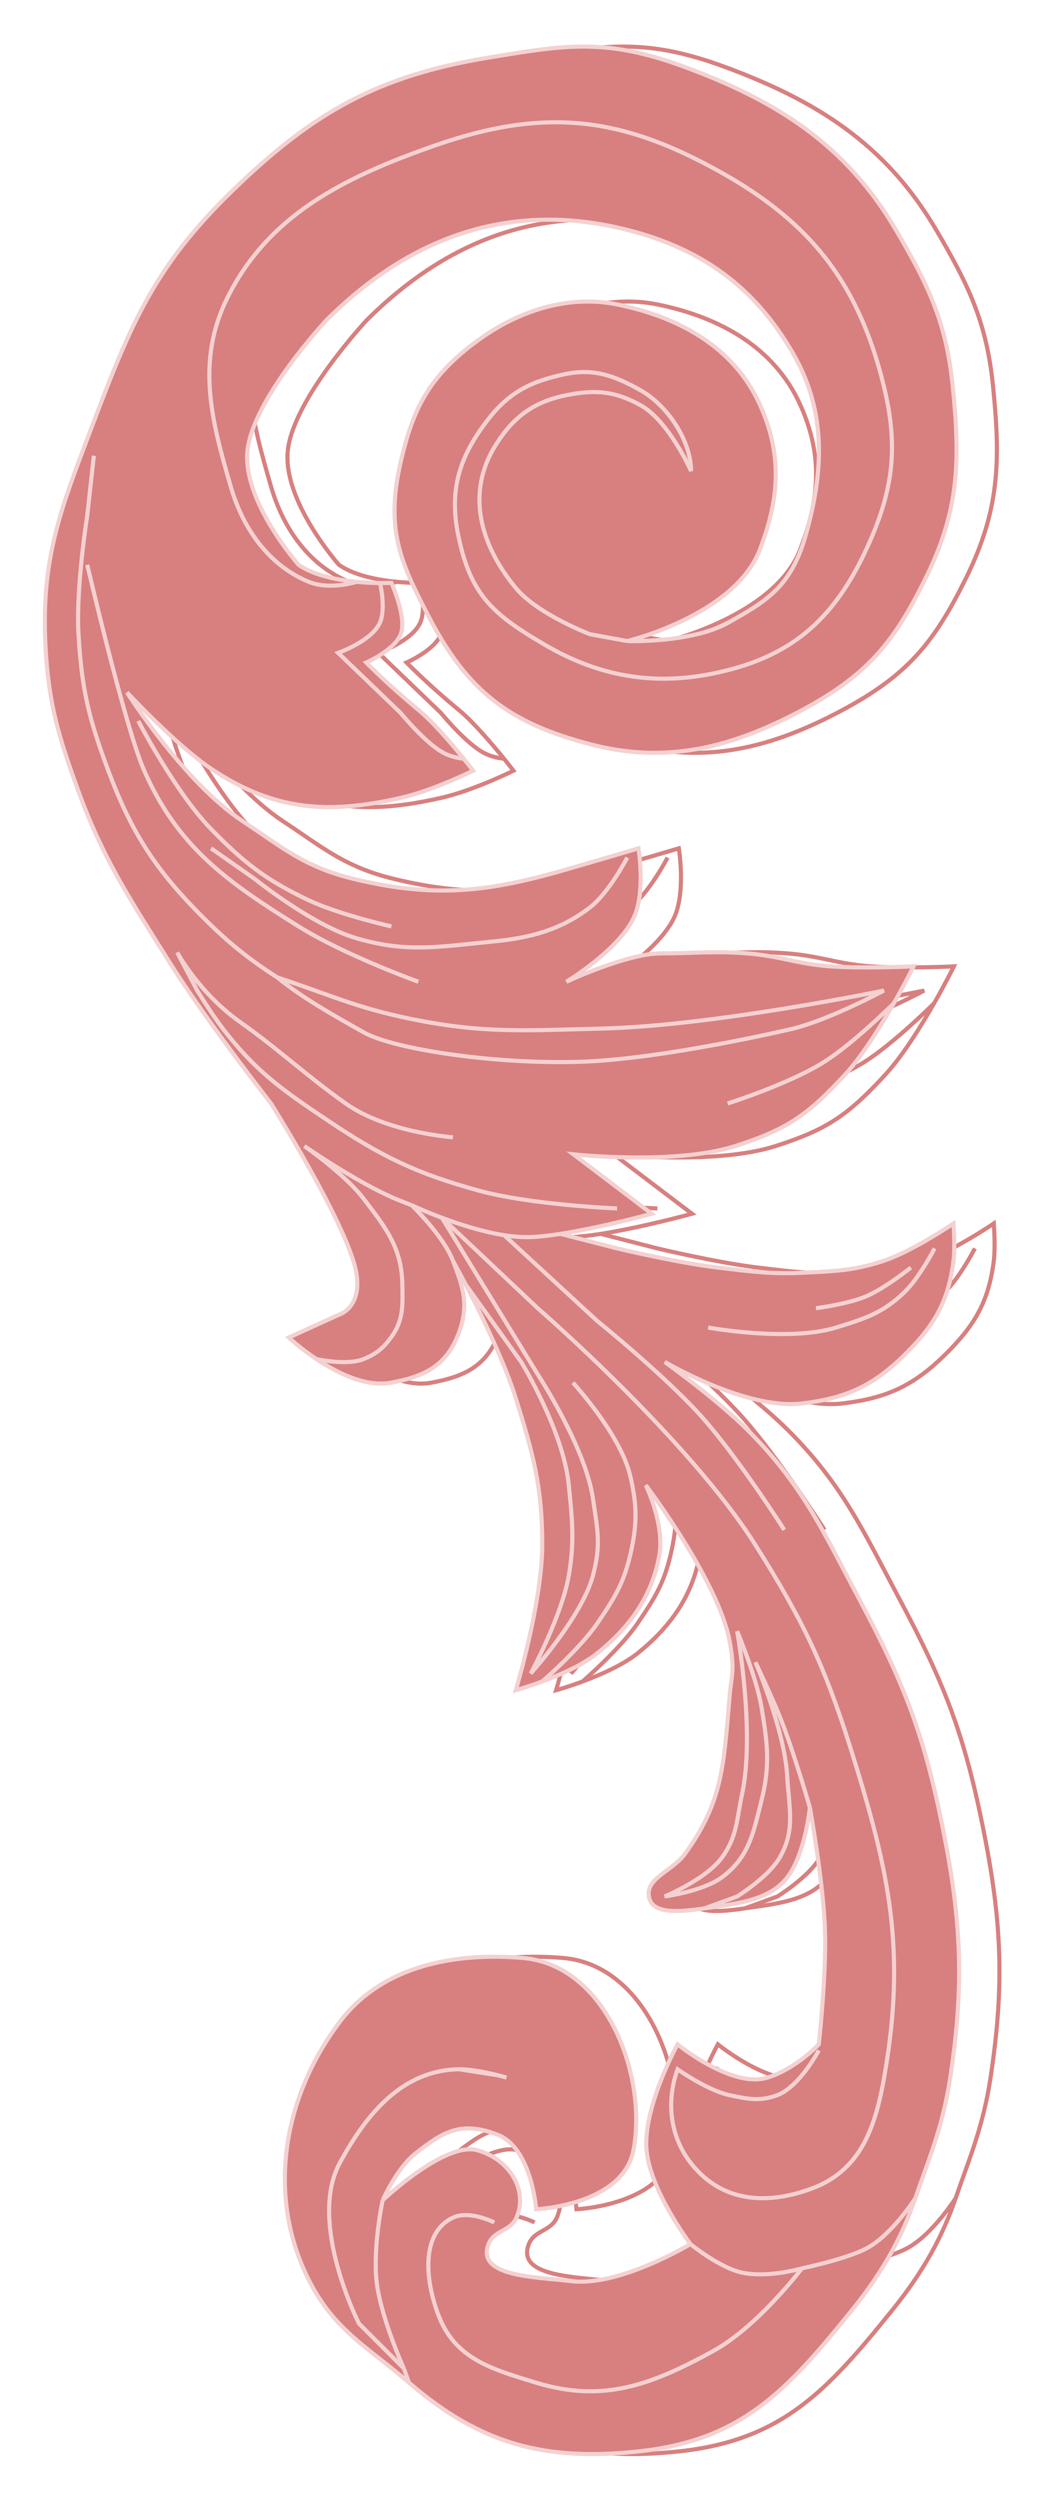 <svg width="253" height="606" viewBox="0 0 253 606" fill="none" xmlns="http://www.w3.org/2000/svg">
<g filter="url(#filter0_d_3628_873)">
<path d="M161.931 151.392C161.931 151.392 177.528 151.937 186.475 146.913C195.95 141.593 201.702 138.085 205.201 125.782C209.367 111.136 210.582 96.301 202.193 81.749C192.874 65.583 180.02 56.297 161.931 51.723C133.089 44.429 108.905 53.762 88.961 73.6C88.961 73.6 71.113 92.677 69.811 105.246C68.542 117.485 82.205 132.897 82.205 132.897C85.887 135.485 91.551 136.582 96.277 137.033M161.931 151.392C161.931 151.392 188.091 145.116 194.141 129.109C198.413 117.805 199.976 107.145 194.141 94.171C187.733 79.924 174.187 72.791 159.472 69.8C147.358 67.338 135.655 71.564 126.809 77.725C113.916 86.705 110.174 94.977 107.326 106.474C102.991 123.976 106.709 131.955 113.916 145.727C123.4 163.852 133.567 171.298 152.882 176.385C171.299 181.236 187.053 177.277 203.882 168.362C220.208 159.715 226.593 151.733 234.253 136.272C242.48 119.669 242.746 107.715 240.843 89.283C239.265 73.996 234.886 64.968 227.09 51.723C214.818 30.87 197.933 20.379 175.804 12.21C156.665 5.145 146.77 6.933 128.528 9.917C101.265 14.377 85.564 23.297 65.781 42.579C47.503 60.395 41.571 74.29 32.545 98.164C24.777 118.712 19.717 130.703 20.797 152.316C21.508 166.522 23.965 174.474 28.82 187.844C34.7 204.035 41.268 213.918 51.097 229.549C59.789 243.372 75.522 263.485 75.522 263.485C75.522 263.485 92.98 291.19 95.937 303.251C98.175 312.38 92.427 314.485 92.427 314.485L79.82 320.215C79.82 320.215 82.532 322.762 86.507 325.422M161.931 151.392L152.882 149.731C152.882 149.731 140.159 144.901 134.886 138.516C126.161 127.953 122.743 115.331 130.084 103.763C134.596 96.654 139.638 93.178 147.918 91.646C154.574 90.414 159.122 90.932 165.066 94.171C171.995 97.947 177.412 110.165 177.412 110.165C177.37 102.662 171.579 94.171 165.066 90.547C158.778 87.047 153.815 85.246 146.909 86.677C138.625 88.392 133.305 91.048 128.164 97.682C121.411 106.394 118.603 114.424 120.939 125.782C123.904 140.201 129.263 144.89 141.974 152.316C154.811 159.815 167.86 162.221 182.442 159.322C201.309 155.573 211.846 146.56 219.939 129.109C227.348 113.134 227.947 101.858 222.683 84.1C216.228 62.326 204.694 48.967 184.5 37.687C160.746 24.419 142.246 21.849 115.223 31.285C92.501 39.219 74.753 48.441 64.922 68.208C57.212 83.71 61.152 98.164 65.781 114.052C68.716 124.126 74.969 133.056 84.679 137.033C89.802 139.132 96.277 137.033 96.277 137.033M109.618 288.125C109.618 288.125 117.296 295.47 119.646 301.591M109.618 288.125C109.618 288.125 107.218 287.215 105.701 286.58C96.501 282.725 83.587 273.799 83.587 273.799C83.587 273.799 93.427 280.604 97.995 286.58C103.4 293.652 107.214 298.453 107.376 307.353C107.47 312.49 107.668 316.085 104.613 320.215C102.657 322.859 101.04 324.182 97.995 325.422C93.839 327.113 86.507 325.422 86.507 325.422M109.618 288.125C109.618 288.125 112.62 289.552 116.967 291.182M119.646 301.591C122.119 308.03 123.639 312.316 121.034 319.198C118.002 327.203 112.648 329.666 104.613 331.158C98.502 332.293 91.506 328.768 86.507 325.422M119.646 301.591C119.646 301.591 130.618 321.259 134.887 334.92C139.097 348.395 141.331 356.378 141.305 370.496C141.28 384.473 134.887 405.706 134.887 405.706C134.887 405.706 137.662 404.935 141.305 403.586M145.729 295.085C155.796 293.52 167.862 290.208 167.862 290.208L148.871 275.805C148.871 275.805 173.504 278.474 188.124 273.799C200.736 269.767 205.701 266.278 214.691 256.556C218.897 252.009 223.345 244.871 226.592 239.177M145.729 295.085C143.123 295.49 140.651 295.778 138.556 295.861C136.521 295.942 134.317 295.76 132.065 295.404M145.729 295.085L159.46 298.609C159.46 298.609 174.222 302.111 183.85 303.251C192.114 304.229 196.813 304.906 205.123 304.478C212.646 304.09 217.048 303.972 224.195 301.591C231.286 299.229 241.067 292.558 241.067 292.558C241.067 292.558 241.499 298.09 241.067 301.591C239.832 311.589 236.334 317.409 229.147 324.467C221.466 332.009 214.898 334.952 204.206 336.203C190.75 337.777 171.013 326.117 171.013 326.117C171.013 326.117 183.676 335.165 191.323 342.832C204.475 356.015 209.452 367.213 218.143 383.517C229.225 404.305 233.93 416.513 238.499 439.266C243.026 461.808 243.689 477.056 240.28 499.599C238.45 511.698 234.984 519.567 231.817 528.813M108.995 573.554C126.455 588.589 142.099 592.631 164.778 590.192C189.769 587.504 200.699 575.451 216.493 555.899C224.1 546.482 228.683 537.96 231.817 528.813M108.995 573.554C98.941 564.897 90.975 560.919 84.823 548.93C74.309 528.441 78.329 504.461 92.203 486.08C102.838 471.992 120.949 469.301 136.489 470.588C157.035 472.29 166.884 499.494 163.432 517.204C160.825 530.576 139.838 531.508 139.838 531.508C139.838 531.508 138.738 516.757 130.596 513.5C121.334 509.796 116.797 513.13 110.559 517.987C106.045 521.501 102.611 529.308 102.611 529.308M108.995 573.554L107.729 570.081M102.611 529.308C106.96 525.337 118.843 515.371 125.544 517.204C133.198 519.298 137.976 526.742 135.07 533.526C133.633 536.878 129.616 536.548 128.285 539.944C125.162 547.913 139.778 547.89 148.274 548.93C160.033 550.369 177.249 539.944 177.249 539.944M102.611 529.308C102.611 529.308 100.456 539.037 101.011 547.759C101.57 556.533 107.729 570.081 107.729 570.081M177.249 539.944C177.249 539.944 167.477 526.97 166.612 517.204C165.691 506.798 174.131 491.53 174.131 491.53C174.131 491.53 187.273 502.284 195.954 499.599C202.874 497.459 208.392 491.53 208.392 491.53C208.392 491.53 210.203 474.982 209.907 464.358C209.577 452.471 206.223 434.131 206.223 434.131M177.249 539.944C177.249 539.944 184.4 545.795 189.944 546.91C196.309 548.19 204.295 545.839 204.295 545.839M206.223 434.131C206.223 434.131 205.133 445.337 200.733 451.091C196.334 456.845 187.837 457.506 180.665 458.576M206.223 434.131C206.223 434.131 202.28 420.402 198.866 411.931C196.78 406.759 193.02 398.902 193.02 398.902C193.02 398.902 200.116 415.375 200.733 426.578C201.16 434.321 202.798 439.663 198.866 446.346C196.114 451.023 188.586 455.693 188.586 455.693L180.665 458.576M96.277 137.033C98.475 137.243 100.47 137.313 101.969 137.328M101.969 137.328C103.663 137.346 104.723 137.293 104.723 137.293C104.723 137.293 108.552 145.784 106.975 149.731C105.408 153.655 98.611 156.594 98.611 156.594C98.611 156.594 103.913 162.019 111.264 168.067C114.863 171.028 119.517 176.524 122.255 179.905M101.969 137.328C101.969 137.328 103.418 143.426 101.969 146.85C100.054 151.372 91.803 154.252 91.803 154.252L106.975 168.835C106.975 168.835 113.054 176.256 117.426 178.529C119.766 179.745 122.255 179.905 122.255 179.905M122.255 179.905C123.656 181.634 124.555 182.811 124.555 182.811C124.555 182.811 114.833 187.633 106.975 189.406C89.663 193.312 76.485 192.73 60.974 182.329C52.523 176.661 40.593 163.852 40.593 163.852C40.593 163.852 54.304 185.602 68.695 195.089C78.228 201.373 83.583 206.146 95.502 209.028C114.412 213.602 127.37 212.439 146.328 206.991C154.056 204.77 164.664 201.63 164.664 201.63C164.664 201.63 166.421 212.362 163.483 218.501C159.692 226.426 147.152 233.973 147.152 233.973C147.152 233.973 161.905 227.097 170.073 227.097C178.241 227.097 182.846 226.461 190.989 227.097C198.97 227.72 203.123 229.659 211.245 230.248C219.077 230.817 231.388 230.248 231.388 230.248C231.388 230.248 229.458 234.15 226.592 239.177M32.545 106.474L30.943 120.954C30.943 120.954 28.152 138.482 28.82 149.731C29.532 161.736 30.901 168.589 34.973 179.905C40.995 196.641 46.561 205.94 59.154 218.501C65.062 224.394 70.034 228.416 77.047 232.937M77.047 232.937C83.544 238.172 90.729 242.129 97.995 246.233C105.26 250.337 129.812 254.017 150.436 253.376C171.005 252.737 202.24 245.315 202.24 245.315C211.259 243.055 224.195 236.103 224.195 236.103C224.195 236.103 182.792 244.668 155.88 245.315C137.797 245.751 127.343 246.625 109.618 243.012C95.994 240.236 90.258 237.273 77.047 232.937ZM30.943 132.897C30.943 132.897 40.123 172.315 44.761 182.811C52.993 201.44 64.923 209.781 82.205 220.558C93.424 227.555 111.264 233.973 111.264 233.973M43.321 170.756C43.321 170.756 52.355 188.127 60.974 196.953C68.977 205.147 74.32 209.337 84.679 214.225C92.103 217.729 104.723 220.558 104.723 220.558M161.931 203.862C161.931 203.862 157.545 212.359 152.882 215.952C145.868 221.358 138.612 223.329 129.207 224.233C115.986 225.504 108.591 227.006 96.277 223.437C85.537 220.324 71.533 209.028 71.533 209.028L60.974 201.63M119.646 271.669C119.646 271.669 103.649 270.58 93.639 263.485C83.629 256.389 78.016 250.825 68.006 243.729C57.996 236.634 52.761 226.86 52.761 226.86L57.584 236.043C57.584 236.043 61.155 241.858 63.818 245.315C71.833 255.721 78.207 260.164 89.115 267.481C102.241 276.286 110.566 280.373 125.805 284.569C138.582 288.088 159.46 288.925 159.46 288.925M122.731 307.353L136.192 326.117C136.192 326.117 146.464 342.825 147.751 356.009C148.536 364.05 149.206 369.466 147.751 377.884C146.056 387.697 138.511 401.65 138.511 401.65C138.511 401.65 150.972 387.863 153.615 377.884C155.611 370.347 154.729 366.993 153.615 359.277C151.815 346.812 140.212 329.133 140.212 329.133L116.967 291.182M116.967 291.182C121.227 292.778 126.778 294.57 132.065 295.404M116.967 291.182L140.212 313.106C140.212 313.106 176.751 344.749 193.02 370.496C204.346 388.422 209.701 399.432 216.064 419.659C224.976 447.985 229.309 466.708 224.96 495.175C222.792 509.364 219.889 521.76 206.378 526.607C195.888 530.37 185.695 529.81 178.306 521.467C172.028 514.378 171.387 505.257 174.131 497.582C174.131 497.582 181.397 502.744 186.807 503.873C191.19 504.788 194.074 505.428 198.273 503.873C203.712 501.859 208.392 493 208.392 493M148.756 331.158C148.756 331.158 160.301 343.669 162.662 353.76C164.363 361.03 164.355 365.608 162.662 372.88C161.034 379.872 158.738 383.514 154.692 389.444C150.406 395.726 141.305 403.586 141.305 403.586M141.305 403.586C145.603 401.994 151.109 399.599 154.692 396.72C162.574 390.388 168.006 382.843 169.73 372.88C171.025 365.395 166.429 356.009 166.429 356.009C166.429 356.009 184.121 379.246 186.785 393.97C188.06 401.017 187.214 401.812 186.785 406.806C185.317 423.861 185.166 432.592 175.965 445.317C172.877 449.588 166.429 451.186 167.174 455.693C167.848 459.768 173.42 459.657 180.665 458.576M186.283 263.485C186.283 263.485 201.311 258.711 209.738 253.376C217.009 248.773 226.592 239.177 226.592 239.177M132.065 295.404L154.692 316.233C154.692 316.233 171.125 329.481 180.085 339.519C188.877 349.37 200.021 366.827 200.021 366.827M204.295 545.839C204.295 545.839 193.637 559.943 182.655 565.946C167.754 574.093 156.084 578.503 139.838 573.554C129.162 570.302 120.294 567.841 116.233 557.446C112.988 549.139 111.615 537.313 119.689 533.526C123.673 531.657 129.676 534.712 129.676 534.712M204.295 545.839C204.295 545.839 214.521 543.73 219.717 541.127C225.976 537.991 231.817 528.813 231.817 528.813M107.729 570.081L96.86 559.225C96.86 559.225 84.346 534.767 92.203 520.281C98.718 508.269 107.511 497.726 121.175 497.582M121.175 497.582C124.171 497.551 128.198 498.437 130.596 499.045M121.175 497.582L130.596 499.045M132.641 499.599C132.641 499.599 131.836 499.359 130.596 499.045M236.479 298.609C236.479 298.609 232.778 305.74 229.147 309.24C223.908 314.29 219.543 315.643 212.589 317.785C201.004 321.353 181.548 317.785 181.548 317.785M230.725 303.251C230.725 303.251 224.44 308.325 219.738 310.286C215.284 312.145 207.706 313.106 207.706 313.106M170.992 455.693C170.992 455.693 180.945 451.584 184.83 446.346C188.597 441.267 188.442 437.109 189.772 430.927C193.021 415.825 188.586 391.39 188.586 391.39C188.586 391.39 193.265 402.458 194.517 409.972C195.949 418.577 196.631 423.847 194.517 432.311C192.516 440.317 191.482 446.207 184.83 451.091C180.239 454.461 170.992 455.693 170.992 455.693Z" stroke="#D87F7F"/>
<path d="M152.153 151.392C152.153 151.392 167.75 151.937 176.698 146.913C186.173 141.593 191.925 138.085 195.424 125.782C199.59 111.136 200.805 96.301 192.416 81.749C183.097 65.583 170.243 56.297 152.153 51.723C123.312 44.429 99.128 53.762 79.183 73.6C79.183 73.6 61.336 92.677 60.033 105.246C58.765 117.485 72.428 132.897 72.428 132.897C76.109 135.485 81.773 136.582 86.499 137.033C88.698 137.243 90.693 137.313 92.192 137.328C93.886 137.346 94.946 137.293 94.946 137.293C94.946 137.293 98.774 145.784 97.198 149.731C95.63 153.655 88.834 156.594 88.834 156.594C88.834 156.594 94.135 162.019 101.487 168.067C105.086 171.028 109.74 176.524 112.478 179.905C113.878 181.634 114.778 182.811 114.778 182.811C114.778 182.811 105.055 187.633 97.198 189.406C79.886 193.312 66.707 192.73 51.197 182.329C42.745 176.661 30.816 163.852 30.816 163.852C30.816 163.852 44.527 185.602 58.917 195.089C68.45 201.373 73.805 206.146 85.724 209.028C104.634 213.602 117.593 212.439 136.55 206.991C144.279 204.77 154.886 201.63 154.886 201.63C154.886 201.63 156.643 212.362 153.706 218.501C149.915 226.426 137.375 233.973 137.375 233.973C137.375 233.973 152.128 227.097 160.296 227.097C168.464 227.097 173.068 226.461 181.212 227.097C189.193 227.72 193.346 229.659 201.468 230.248C209.3 230.817 221.611 230.248 221.611 230.248C221.611 230.248 219.681 234.15 216.814 239.177C213.568 244.871 209.12 252.009 204.914 256.556C195.924 266.278 190.959 269.767 178.347 273.799C163.726 278.474 139.094 275.805 139.094 275.805L158.085 290.208C158.085 290.208 146.019 293.52 135.951 295.085L149.683 298.609C149.683 298.609 164.444 302.111 174.073 303.251C182.337 304.229 187.035 304.906 195.346 304.478C202.869 304.09 207.271 303.972 214.418 301.591C221.508 299.229 231.289 292.558 231.289 292.558C231.289 292.558 231.722 298.09 231.289 301.591C230.055 311.589 226.557 317.409 219.369 324.467C211.689 332.009 205.12 334.952 194.429 336.203C180.973 337.777 161.236 326.117 161.236 326.117C161.236 326.117 173.898 335.165 181.546 342.832C194.697 356.015 199.675 367.213 208.366 383.517C219.448 404.305 224.153 416.513 228.722 439.266C233.249 461.808 233.912 477.056 230.503 499.599C228.673 511.698 225.206 519.567 222.039 528.813C218.906 537.96 214.323 546.482 206.716 555.899C190.921 575.451 179.992 587.504 155.001 590.192C132.322 592.631 116.677 588.589 99.217 573.555C89.163 564.897 81.197 560.919 75.045 548.93C64.531 528.441 68.551 504.461 82.426 486.08C93.06 471.992 111.171 469.301 126.712 470.588C147.257 472.29 157.107 499.494 153.654 517.204C151.048 530.576 130.061 531.508 130.061 531.508C130.061 531.508 128.961 516.757 120.819 513.5C111.557 509.796 107.02 513.13 100.782 517.987C96.268 521.501 92.834 529.308 92.834 529.308C97.183 525.337 109.066 515.371 115.767 517.204C123.421 519.298 128.199 526.742 125.293 533.526C123.856 536.878 119.838 536.548 118.507 539.944C115.385 547.913 130.001 547.89 138.496 548.93C150.256 550.369 167.471 539.944 167.471 539.944C167.471 539.944 157.7 526.97 156.835 517.204C155.913 506.798 164.354 491.53 164.354 491.53C164.354 491.53 177.496 502.284 186.176 499.599C193.096 497.459 198.614 491.53 198.614 491.53C198.614 491.53 200.425 474.982 200.13 464.358C199.799 452.471 196.446 434.131 196.446 434.131C196.446 434.131 195.356 445.337 190.956 451.091C186.556 456.845 178.06 457.506 170.887 458.576C163.643 459.657 158.07 459.768 157.397 455.693C156.651 451.186 163.099 449.588 166.188 445.317C175.388 432.592 175.54 423.861 177.007 406.806C177.437 401.812 178.282 401.017 177.007 393.97C174.343 379.246 156.651 356.009 156.651 356.009C156.651 356.009 161.247 365.395 159.952 372.88C158.229 382.843 152.796 390.388 144.915 396.72C141.331 399.599 135.826 401.994 131.528 403.586C127.884 404.935 125.109 405.706 125.109 405.706C125.109 405.706 131.502 384.473 131.528 370.496C131.553 356.378 129.32 348.395 125.109 334.92C120.841 321.259 109.869 301.591 109.869 301.591C112.341 308.03 113.862 312.316 111.256 319.198C108.225 327.203 102.871 329.666 94.836 331.158C88.725 332.293 81.729 328.768 76.73 325.422C72.755 322.762 70.043 320.215 70.043 320.215L82.65 314.485C82.65 314.485 88.398 312.38 86.159 303.251C83.202 291.19 65.745 263.485 65.745 263.485C65.745 263.485 50.011 243.372 41.32 229.549C31.491 213.918 24.922 204.035 19.043 187.844C14.188 174.474 11.731 166.522 11.02 152.316C9.939 130.703 14.999 118.712 22.767 98.164C31.793 74.29 37.726 60.395 56.004 42.579C75.786 23.297 91.488 14.377 118.751 9.917C136.992 6.933 146.887 5.145 166.026 12.21C188.156 20.379 205.041 30.87 217.313 51.723C225.108 64.968 229.488 73.996 231.066 89.283C232.969 107.715 232.702 119.669 224.476 136.272C216.816 151.733 210.431 159.715 194.105 168.362C177.275 177.277 161.522 181.236 143.105 176.385C123.79 171.298 113.622 163.852 104.139 145.727C96.932 131.955 93.214 123.976 97.549 106.474C100.396 94.977 104.139 86.705 117.032 77.725C125.877 71.564 137.581 67.338 149.695 69.8C164.41 72.791 177.955 79.924 184.364 94.171C190.199 107.145 188.636 117.805 184.364 129.109C178.314 145.116 152.153 151.392 152.153 151.392Z" fill="#D87F7F"/>
<path d="M152.153 151.392C152.153 151.392 167.75 151.937 176.698 146.913C186.173 141.593 191.925 138.085 195.424 125.782C199.59 111.136 200.805 96.301 192.416 81.749C183.097 65.583 170.243 56.297 152.153 51.723C123.312 44.429 99.128 53.762 79.183 73.6C79.183 73.6 61.336 92.677 60.033 105.246C58.765 117.485 72.428 132.897 72.428 132.897C76.109 135.485 81.773 136.582 86.499 137.033M152.153 151.392C152.153 151.392 178.314 145.116 184.364 129.109C188.636 117.805 190.199 107.145 184.364 94.171C177.955 79.924 164.41 72.791 149.695 69.8C137.581 67.338 125.877 71.564 117.032 77.725C104.139 86.705 100.396 94.977 97.549 106.474C93.214 123.976 96.932 131.955 104.139 145.727C113.622 163.852 123.79 171.298 143.105 176.385C161.522 181.236 177.275 177.277 194.105 168.362C210.431 159.715 216.816 151.733 224.476 136.272C232.702 119.669 232.968 107.715 231.066 89.283C229.488 73.996 225.108 64.968 217.313 51.723C205.041 30.87 188.156 20.379 166.026 12.21C146.887 5.145 136.992 6.933 118.751 9.917C91.488 14.377 75.786 23.297 56.004 42.579C37.726 60.395 31.793 74.29 22.767 98.164C14.999 118.712 9.939 130.703 11.02 152.316C11.731 166.522 14.188 174.474 19.043 187.844C24.922 204.035 31.491 213.918 41.32 229.549C50.011 243.372 65.745 263.485 65.745 263.485C65.745 263.485 83.202 291.19 86.159 303.251C88.398 312.38 82.65 314.485 82.65 314.485L70.043 320.215C70.043 320.215 72.755 322.762 76.73 325.422M152.153 151.392L143.105 149.731C143.105 149.731 130.382 144.901 125.108 138.516C116.383 127.953 112.966 115.331 120.307 103.763C124.819 96.654 129.861 93.178 138.141 91.646C144.797 90.414 149.345 90.932 155.289 94.171C162.217 97.947 167.635 110.165 167.635 110.165C167.593 102.662 161.802 94.171 155.289 90.547C149 87.047 144.038 85.246 137.131 86.677C128.848 88.392 123.528 91.048 118.386 97.682C111.633 106.394 108.826 114.424 111.161 125.782C114.126 140.201 119.485 144.89 132.196 152.316C145.034 159.815 158.083 162.221 172.665 159.322C191.532 155.573 202.069 146.56 210.162 129.109C217.571 113.134 218.17 101.858 212.905 84.1C206.45 62.326 194.917 48.967 174.723 37.687C150.969 24.419 132.468 21.849 105.446 31.285C82.724 39.219 64.976 48.441 55.145 68.208C47.434 83.71 51.375 98.164 56.004 114.052C58.938 124.126 65.192 133.056 74.902 137.033C80.025 139.132 86.499 137.033 86.499 137.033M99.841 288.125C99.841 288.125 107.518 295.47 109.869 301.591M99.841 288.125C99.841 288.125 97.44 287.215 95.924 286.58C86.724 282.725 73.809 273.799 73.809 273.799C73.809 273.799 83.65 280.604 88.217 286.58C93.623 293.652 97.436 298.453 97.599 307.353C97.693 312.49 97.891 316.085 94.836 320.215C92.88 322.859 91.263 324.182 88.217 325.422C84.062 327.113 76.73 325.422 76.73 325.422M99.841 288.125C99.841 288.125 102.842 289.552 107.19 291.182M109.869 301.591C112.341 308.03 113.862 312.316 111.256 319.198C108.225 327.203 102.871 329.666 94.836 331.158C88.725 332.293 81.729 328.768 76.73 325.422M109.869 301.591C109.869 301.591 120.841 321.259 125.109 334.92C129.32 348.395 131.553 356.378 131.528 370.496C131.502 384.473 125.109 405.706 125.109 405.706C125.109 405.706 127.884 404.935 131.528 403.586M135.951 295.085C146.019 293.52 158.085 290.208 158.085 290.208L139.094 275.805C139.094 275.805 163.726 278.474 178.347 273.799C190.959 269.767 195.924 266.278 204.914 256.556C209.12 252.009 213.568 244.871 216.814 239.177M135.951 295.085C133.345 295.49 130.873 295.778 128.779 295.861C126.744 295.942 124.54 295.76 122.287 295.404M135.951 295.085L149.683 298.609C149.683 298.609 164.444 302.111 174.073 303.251C182.337 304.229 187.035 304.906 195.346 304.478C202.869 304.09 207.271 303.972 214.418 301.591C221.508 299.229 231.289 292.558 231.289 292.558C231.289 292.558 231.722 298.09 231.289 301.591C230.055 311.589 226.557 317.409 219.369 324.467C211.689 332.009 205.12 334.952 194.429 336.203C180.973 337.777 161.236 326.117 161.236 326.117C161.236 326.117 173.898 335.165 181.546 342.832C194.697 356.015 199.675 367.213 208.366 383.517C219.448 404.305 224.153 416.513 228.722 439.266C233.249 461.808 233.912 477.056 230.503 499.599C228.673 511.698 225.206 519.567 222.039 528.813M99.217 573.554C116.677 588.589 132.322 592.631 155.001 590.192C179.992 587.504 190.921 575.451 206.716 555.899C214.323 546.482 218.906 537.96 222.039 528.813M99.217 573.554C89.163 564.897 81.197 560.919 75.045 548.93C64.531 528.441 68.551 504.461 82.426 486.08C93.06 471.992 111.171 469.301 126.712 470.588C147.257 472.29 157.107 499.494 153.654 517.204C151.048 530.576 130.061 531.508 130.061 531.508C130.061 531.508 128.961 516.757 120.819 513.5C111.557 509.796 107.02 513.13 100.782 517.987C96.268 521.501 92.834 529.308 92.834 529.308M99.217 573.554L97.952 570.081M92.834 529.308C97.183 525.337 109.066 515.371 115.767 517.204C123.421 519.298 128.199 526.742 125.293 533.526C123.856 536.878 119.838 536.548 118.507 539.944C115.385 547.913 130.001 547.89 138.496 548.93C150.256 550.369 167.471 539.944 167.471 539.944M92.834 529.308C92.834 529.308 90.679 539.037 91.234 547.759C91.792 556.533 97.952 570.081 97.952 570.081M167.471 539.944C167.471 539.944 157.7 526.97 156.835 517.204C155.913 506.798 164.354 491.53 164.354 491.53C164.354 491.53 177.496 502.284 186.176 499.599C193.096 497.459 198.614 491.53 198.614 491.53C198.614 491.53 200.425 474.982 200.13 464.358C199.799 452.471 196.446 434.131 196.446 434.131M167.471 539.944C167.471 539.944 174.623 545.795 180.167 546.91C186.532 548.19 194.518 545.839 194.518 545.839M196.446 434.131C196.446 434.131 195.356 445.337 190.956 451.091C186.556 456.845 178.06 457.506 170.887 458.576M196.446 434.131C196.446 434.131 192.503 420.402 189.088 411.931C187.003 406.759 183.242 398.902 183.242 398.902C183.242 398.902 190.339 415.375 190.956 426.578C191.383 434.321 193.021 439.663 189.088 446.346C186.337 451.023 178.809 455.693 178.809 455.693L170.887 458.576M86.499 137.033C88.698 137.243 90.693 137.313 92.192 137.328M92.192 137.328C93.886 137.346 94.946 137.293 94.946 137.293C94.946 137.293 98.774 145.784 97.198 149.731C95.63 153.655 88.834 156.594 88.834 156.594C88.834 156.594 94.135 162.019 101.487 168.067C105.086 171.028 109.74 176.524 112.478 179.905M92.192 137.328C92.192 137.328 93.641 143.426 92.192 146.85C90.277 151.372 82.026 154.252 82.026 154.252L97.198 168.835C97.198 168.835 103.277 176.256 107.649 178.529C109.988 179.745 112.478 179.905 112.478 179.905M112.478 179.905C113.878 181.634 114.778 182.811 114.778 182.811C114.778 182.811 105.055 187.633 97.198 189.406C79.886 193.312 66.707 192.73 51.197 182.329C42.745 176.661 30.816 163.852 30.816 163.852C30.816 163.852 44.527 185.602 58.917 195.089C68.45 201.373 73.805 206.146 85.724 209.028C104.634 213.602 117.593 212.439 136.55 206.991C144.279 204.77 154.886 201.63 154.886 201.63C154.886 201.63 156.643 212.362 153.706 218.501C149.915 226.426 137.375 233.973 137.375 233.973C137.375 233.973 152.128 227.097 160.296 227.097C168.464 227.097 173.068 226.461 181.212 227.097C189.193 227.72 193.346 229.659 201.468 230.248C209.3 230.817 221.611 230.248 221.611 230.248C221.611 230.248 219.681 234.15 216.814 239.177M22.767 106.474L21.165 120.954C21.165 120.954 18.375 138.482 19.043 149.731C19.755 161.736 21.124 168.589 25.196 179.905C31.218 196.641 36.784 205.94 49.377 218.501C55.285 224.394 60.257 228.416 67.27 232.937M67.27 232.937C73.767 238.172 80.952 242.129 88.217 246.233C95.482 250.337 120.035 254.017 140.659 253.376C161.227 252.737 192.463 245.315 192.463 245.315C201.482 243.055 214.418 236.103 214.418 236.103C214.418 236.103 173.015 244.668 146.103 245.315C128.019 245.751 117.565 246.625 99.841 243.012C86.217 240.236 80.481 237.273 67.27 232.937ZM21.165 132.897C21.165 132.897 30.345 172.315 34.983 182.811C43.216 201.44 55.146 209.781 72.428 220.558C83.647 227.555 101.487 233.973 101.487 233.973M33.544 170.756C33.544 170.756 42.578 188.127 51.197 196.953C59.2 205.147 64.543 209.337 74.902 214.225C82.326 217.729 94.946 220.558 94.946 220.558M152.153 203.862C152.153 203.862 147.767 212.359 143.105 215.952C136.09 221.358 128.835 223.329 119.43 224.233C106.209 225.504 98.814 227.006 86.499 223.437C75.76 220.324 61.756 209.028 61.756 209.028L51.197 201.63M109.869 271.669C109.869 271.669 93.871 270.58 83.861 263.485C73.851 256.389 68.239 250.825 58.229 243.729C48.219 236.634 42.984 226.86 42.984 226.86L47.806 236.043C47.806 236.043 51.378 241.858 54.041 245.315C62.056 255.721 68.43 260.164 79.338 267.481C92.464 276.286 100.789 280.373 116.027 284.569C128.805 288.088 149.683 288.925 149.683 288.925M112.953 307.353L126.414 326.117C126.414 326.117 136.687 342.825 137.974 356.009C138.759 364.05 139.428 369.466 137.974 377.884C136.279 387.697 128.733 401.65 128.733 401.65C128.733 401.65 141.194 387.863 143.837 377.884C145.834 370.347 144.952 366.993 143.837 359.277C142.038 346.812 130.435 329.133 130.435 329.133L107.19 291.182M107.19 291.182C111.449 292.778 117.001 294.57 122.287 295.404M107.19 291.182L130.435 313.106C130.435 313.106 166.974 344.749 183.242 370.496C194.569 388.422 199.924 399.432 206.287 419.659C215.199 447.985 219.532 466.708 215.183 495.175C213.015 509.364 210.111 521.76 196.6 526.607C186.11 530.37 175.918 529.81 168.529 521.467C162.251 514.378 161.61 505.257 164.354 497.582C164.354 497.582 171.62 502.744 177.029 503.873C181.413 504.788 184.296 505.428 188.495 503.873C193.935 501.859 198.614 493 198.614 493M138.979 331.158C138.979 331.158 150.523 343.669 152.884 353.76C154.585 361.03 154.577 365.608 152.884 372.88C151.257 379.872 148.96 383.514 144.915 389.444C140.629 395.726 131.528 403.586 131.528 403.586M131.528 403.586C135.826 401.994 141.331 399.599 144.915 396.72C152.796 390.388 158.229 382.843 159.952 372.88C161.247 365.395 156.651 356.009 156.651 356.009C156.651 356.009 174.343 379.246 177.007 393.97C178.282 401.017 177.437 401.812 177.007 406.806C175.54 423.861 175.388 432.592 166.188 445.317C163.099 449.588 156.651 451.186 157.397 455.693C158.07 459.768 163.643 459.657 170.887 458.576M176.506 263.485C176.506 263.485 191.533 258.711 199.96 253.376C207.232 248.773 216.814 239.177 216.814 239.177M122.287 295.404L144.915 316.233C144.915 316.233 161.348 329.481 170.307 339.519C179.1 349.37 190.244 366.827 190.244 366.827M194.518 545.839C194.518 545.839 183.86 559.943 172.878 565.946C157.976 574.093 146.307 578.503 130.061 573.554C119.385 570.302 110.517 567.841 106.456 557.446C103.21 549.139 101.837 537.313 109.912 533.526C113.896 531.657 119.898 534.712 119.898 534.712M194.518 545.839C194.518 545.839 204.744 543.73 209.94 541.127C216.199 537.991 222.039 528.813 222.039 528.813M97.952 570.081L87.082 559.225C87.082 559.225 74.569 534.767 82.426 520.281C88.941 508.269 97.734 497.726 111.398 497.582M111.398 497.582C114.394 497.551 118.421 498.437 120.819 499.045M111.398 497.582L120.819 499.045M122.863 499.599C122.863 499.599 122.059 499.359 120.819 499.045M226.702 298.609C226.702 298.609 223 305.74 219.369 309.24C214.13 314.29 209.765 315.643 202.811 317.785C191.226 321.353 171.771 317.785 171.771 317.785M220.947 303.251C220.947 303.251 214.663 308.325 209.961 310.286C205.507 312.145 197.928 313.106 197.928 313.106M161.215 455.693C161.215 455.693 171.168 451.584 175.053 446.346C178.819 441.267 178.665 437.109 179.995 430.927C183.244 415.825 178.809 391.39 178.809 391.39C178.809 391.39 183.488 402.458 184.739 409.972C186.172 418.577 186.854 423.847 184.739 432.311C182.739 440.317 181.704 446.207 175.053 451.091C170.462 454.461 161.215 455.693 161.215 455.693Z" stroke="#F4D1D1"/>
</g>
<defs>
<filter id="filter0_d_3628_873" x="0.375" y="0.793" width="252.562" height="604.559" filterUnits="userSpaceOnUse" color-interpolation-filters="sRGB">
<feFlood flood-opacity="0" result="BackgroundImageFix"/>
<feColorMatrix in="SourceAlpha" type="matrix" values="0 0 0 0 0 0 0 0 0 0 0 0 0 0 0 0 0 0 127 0" result="hardAlpha"/>
<feOffset dy="4"/>
<feGaussianBlur stdDeviation="5"/>
<feComposite in2="hardAlpha" operator="out"/>
<feColorMatrix type="matrix" values="0 0 0 0 0 0 0 0 0 0 0 0 0 0 0 0 0 0 0.25 0"/>
<feBlend mode="normal" in2="BackgroundImageFix" result="effect1_dropShadow_3628_873"/>
<feBlend mode="normal" in="SourceGraphic" in2="effect1_dropShadow_3628_873" result="shape"/>
</filter>
</defs>
</svg>
